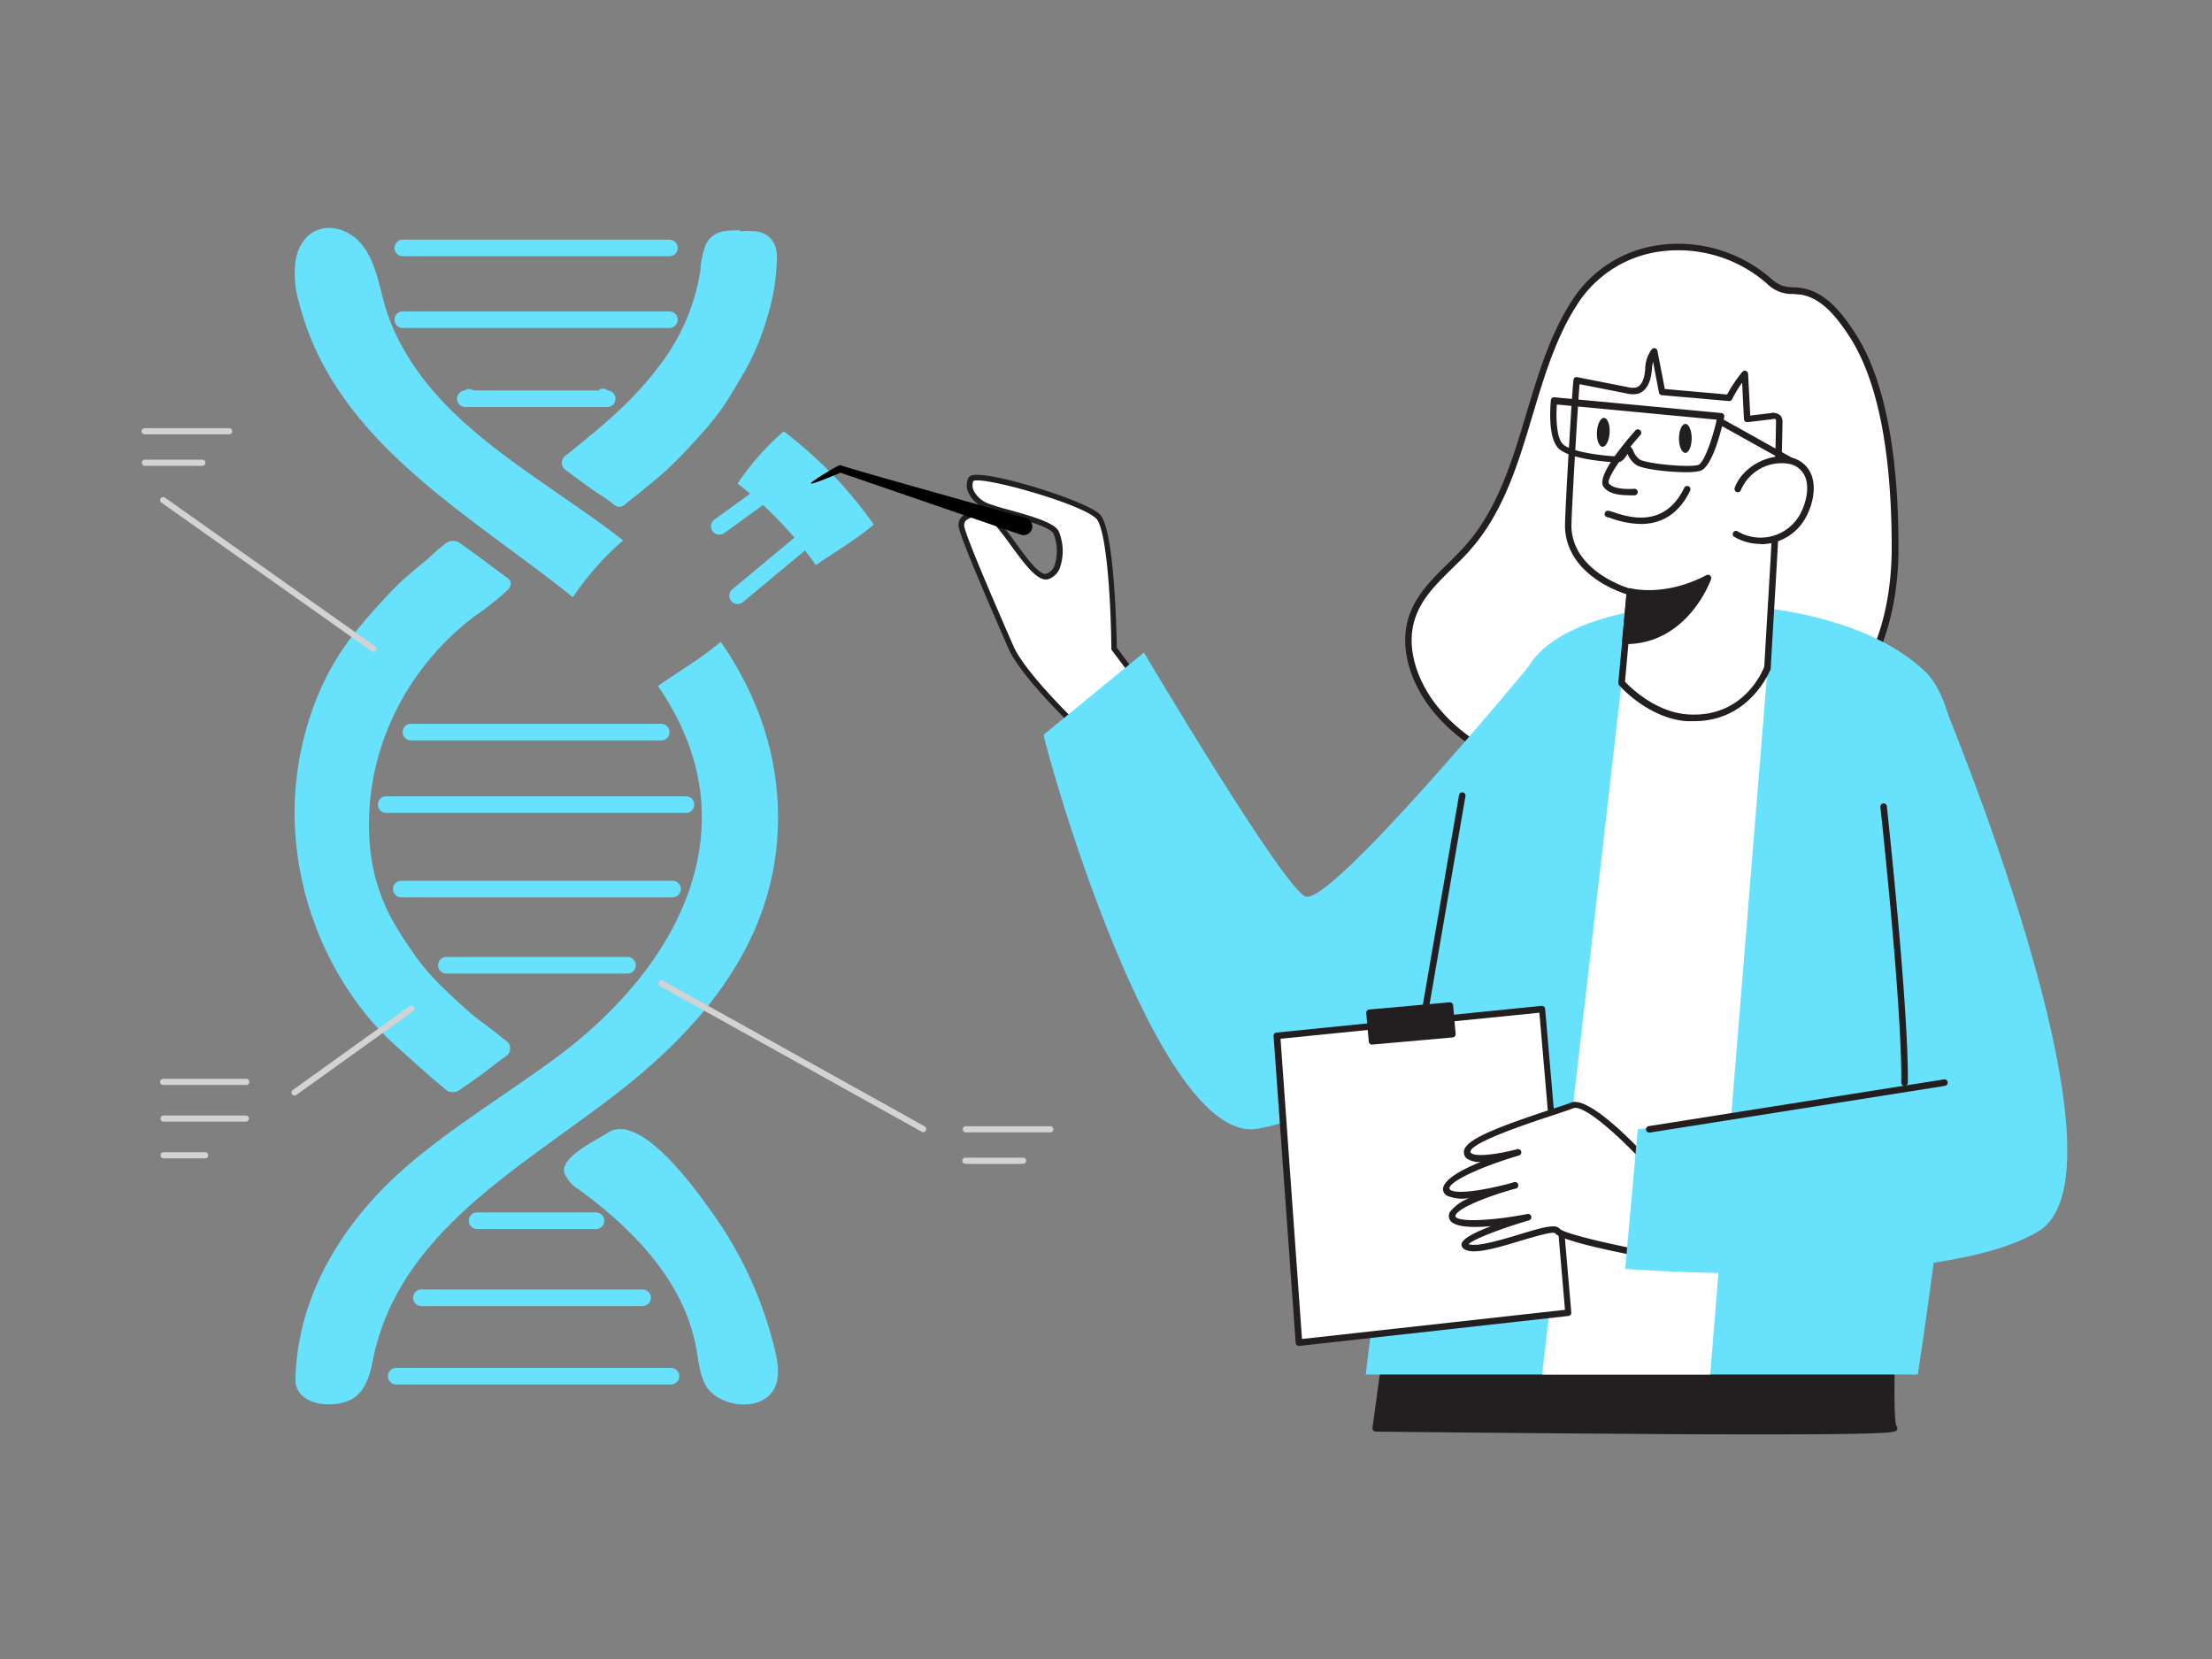 <svg xmlns="http://www.w3.org/2000/svg" viewBox="0 0 400 300"><rect x="0" y="0" width="400" height="300" fill="#808080" stroke="none"/><g id="_488_dna_flatline" data-name="#488_dna_flatline"><path d="M250.91,242.79l-2.12,15.49s94.85,1.13,93.72,0,0-23.86,0-23.86Z" fill="#231f20"/><path d="M319.46,259.38c-6.2,0-14,0-24-.09-23.1-.14-46.46-.41-46.69-.41a.62.62,0,0,1-.44-.21.58.58,0,0,1-.14-.47l2.11-15.49a.6.6,0,0,1,.54-.51l91.6-8.37a.64.64,0,0,1,.46.17.55.55,0,0,1,.19.45c-.53,10.54-.75,22.34-.14,23.46a.55.55,0,0,1,.1.63C342.88,259,342.71,259.38,319.46,259.38Zm22.51-.86a.71.71,0,0,0,.12.18A.7.7,0,0,1,342,258.52Zm-92.5-.82c34.94.41,86.42.77,92.31.17-.69-3.33-.26-15.11.11-22.79l-90.46,8.26Z" fill="#231f20"/><g id="eaxZPU"><path d="M112.68,97.72c-9.93-7.75-21.07-14-30.2-22.67C76.76,69.6,71.92,63,69.65,55.43c-1-3.43-1.55-7.09-3.44-10.12-3.54-5.66-11.15-5.69-12.69,1.42A17.2,17.2,0,0,0,54,54.4C60.25,79.74,84.74,92.81,103.6,108A51.61,51.61,0,0,1,112.68,97.72Z" fill="#68e1fd"/><path d="M130.34,116.05c-3.51,3-7.58,5.33-11.36,8,4.94,7.18,8.13,15.38,7.93,24.49-.35,16.76-11.64,31.67-25.75,42.27C92,197.65,82.07,203.52,73.43,211c-11.29,9.81-19.68,23.14-20,38.43-.08,5,7.63,5.49,10.67,3.27,2-1.45,2.8-4,3.26-6.43,4.85-25.36,30.86-37,48.72-52.23,13.5-11.5,23.89-25.83,24.57-44.14C141.15,137.23,137.13,125.89,130.34,116.05Z" fill="#68e1fd"/><path d="M53.27,147.45A56,56,0,0,1,57.8,125a47.17,47.17,0,0,1,6.7-11c2.23-2.75,4.61-5.39,7.1-7.91,1.9-1.92,4.08-3.57,6.12-5.34a30.18,30.18,0,0,1,3.07-2.62,2.25,2.25,0,0,1,2-.17c3,2.08,5.91,4.28,8.83,6.47a1.76,1.76,0,0,1,.74.86,1.71,1.71,0,0,1-.66,1.49,49.67,49.67,0,0,1-5.79,4.59c-13.47,10.13-21,26.65-18.81,43.46a35,35,0,0,0,3.46,10.85,63.68,63.68,0,0,0,4,6.37c2.58,4,6.14,7.18,9.62,10.36,2,1.87,4.42,3.38,6.54,5.19.59.5,1.53.84,1.53,2s-1.08,1.57-1.76,2.1c-2.46,1.95-5,3.8-7.62,5.56a2.2,2.2,0,0,1-2,0c-2.89-2.4-5.71-4.9-8.49-7.45a56,56,0,0,1-5.3-5.26A58.86,58.86,0,0,1,53.27,147.45Z" fill="#68e1fd"/><path d="M133.91,41.83a17.79,17.79,0,0,1,2.83,0c2.41.37,3.77,2.09,3.75,4.66a37.86,37.86,0,0,1-1.67,10.62,45,45,0,0,1-4.32,10.33c-1.3,2.18-2.54,4.4-4,6.48a50.7,50.7,0,0,1-4,4.9c-1.69,1.89-3.42,3.75-5.25,5.51-1.54,1.48-3.22,2.81-4.86,4.18-1.07.89-2.19,1.7-3.24,2.61a1.51,1.51,0,0,1-2.29,0c-1.33-1.08-2.83-1.93-4.22-2.93-1.58-1.12-3.14-2.27-4.66-3.46a1.6,1.6,0,0,1,.12-2.2c6.06-4.83,12.11-9.73,16.83-16a37.84,37.84,0,0,0,7.69-17.4,16.23,16.23,0,0,1,1-4.86c1.28-2.65,3.69-2.62,6.22-2.62Z" fill="#68e1fd"/><path d="M133.75,253.94c-2.62-.22-5.22-1.55-6.26-3.65s-1.21-4.49-1.65-6.78c-2.24-11.87-11.36-21.23-21.1-28.37a6.35,6.35,0,0,1-2.67-3c-.89-2.91,5.9-6,7.79-7.28,6-4,16.36,10.82,19.07,14.63a71.15,71.15,0,0,1,11.2,24.64c.48,2,.87,4.25.19,6.25C139.4,253.13,136.56,254.18,133.75,253.94Z" fill="#68e1fd"/><path d="M109.8,72l-1.48-1.56a1.53,1.53,0,0,1,2.11.88C110.47,71.44,110,71.72,109.8,72Z" fill="#68e1fd"/><path d="M85.75,70.56c-.54.51-1.07,1-1.6,1.55a1.08,1.08,0,0,1,.27-1.72C84.67,70.2,85.29,70.49,85.75,70.56Z" fill="#68e1fd"/><path d="M116.2,236.18h-40a1.5,1.5,0,1,1,0-3h40a1.5,1.5,0,0,1,0,3Z" fill="#68e1fd"/><path d="M121.34,250.36H71.65a1.5,1.5,0,1,1,0-3h49.69a1.5,1.5,0,1,1,0,3Z" fill="#68e1fd"/><path d="M107.77,222.25H86.27a1.5,1.5,0,1,1,0-3h21.5a1.5,1.5,0,0,1,0,3Z" fill="#68e1fd"/><path d="M113.48,176.05H80.72a1.5,1.5,0,0,1,0-3h32.76a1.5,1.5,0,1,1,0,3Z" fill="#68e1fd"/><path d="M124.05,147H69.84a1.5,1.5,0,0,1,0-3h54.21a1.5,1.5,0,1,1,0,3Z" fill="#68e1fd"/><path d="M119.58,133.89H74.31a1.5,1.5,0,0,1,0-3h45.27a1.5,1.5,0,0,1,0,3Z" fill="#68e1fd"/><path d="M109.8,73.61H84.15a1.5,1.5,0,0,1,0-3H109.8a1.5,1.5,0,0,1,0,3Z" fill="#68e1fd"/><path d="M121.05,59.31H72.84a1.5,1.5,0,0,1,0-3h48.21a1.5,1.5,0,1,1,0,3Z" fill="#68e1fd"/><path d="M121.05,46.34H72.84a1.5,1.5,0,0,1,0-3h48.21a1.5,1.5,0,0,1,0,3Z" fill="#68e1fd"/><path d="M146.61,82.05c-1.57-1.42-3.2-2.76-4.87-4.06a47.67,47.67,0,0,0-8.36,9.45l.83.66a69.32,69.32,0,0,1,13.33,14.09c3.48-2.43,7.22-4.56,10.46-7.33A73.59,73.59,0,0,0,146.61,82.05Z" fill="#68e1fd"/><path d="M133.38,109.22a1.48,1.48,0,0,1-1.15-.54,1.5,1.5,0,0,1,.19-2.11l13.3-11.06a1.5,1.5,0,1,1,1.92,2.31l-13.3,11.06A1.5,1.5,0,0,1,133.38,109.22Z" fill="#68e1fd"/><path d="M130.07,96.67a1.5,1.5,0,0,1-.88-2.71l14-10.16A1.5,1.5,0,1,1,145,86.22L131,96.38A1.43,1.43,0,0,1,130.07,96.67Z" fill="#68e1fd"/><path d="M121.62,162.27H72.57a1.5,1.5,0,0,1,0-3h49.05a1.5,1.5,0,0,1,0,3Z" fill="#68e1fd"/></g><path d="M207.28,125.05l-5.81-7.75s-.19-21.3-2.93-23.92-22.2-8.46-23-6.67.58,3.83,3.07,4.84S190,94.29,191,96.28s1.26,7-1.54,7.93S181.24,94,178.58,93.28s-4.93,0-4.71,1.92,6.88,17.14,8.95,21.87,10.68,13.08,10.68,13.08Z" fill="#fff"/><path d="M193.5,130.65a.5.5,0,0,1-.35-.14c-.36-.35-8.7-8.49-10.79-13.24-5.89-13.46-8.83-20.66-9-22a2.15,2.15,0,0,1,.75-2c1-.82,2.68-1,4.58-.47,1.34.37,3,2.63,4.89,5.26s4.44,6.11,5.67,5.68a2.51,2.51,0,0,0,1.45-1.49,8.41,8.41,0,0,0-.2-5.76c-.55-1.18-5.49-2.55-8.45-3.37-1.53-.43-2.86-.8-3.63-1.11a5.83,5.83,0,0,1-3.34-3,3.15,3.15,0,0,1,0-2.52,1.1,1.1,0,0,1,.86-.57c3.36-.67,20.29,4.55,22.93,7.07s3.05,21.27,3.08,24.12l5.71,7.62a.5.5,0,0,1-.23.77l-13.78,5.1ZM176.66,93.5a2.92,2.92,0,0,0-1.88.53,1.18,1.18,0,0,0-.41,1.12c.1.85,1.72,5.3,8.91,21.72,1.82,4.16,9,11.35,10.34,12.7l12.86-4.76-5.41-7.21a.43.43,0,0,1-.1-.29c-.07-8.48-.87-21.75-2.77-23.57C195.34,91,177.38,86,176,87a2.26,2.26,0,0,0,.05,1.67,4.91,4.91,0,0,0,2.8,2.43,36.19,36.19,0,0,0,3.52,1.07c4.72,1.31,8.39,2.43,9.09,3.92a9.25,9.25,0,0,1,.21,6.56,3.42,3.42,0,0,1-2,2.05c-1.93.68-4.3-2.58-6.81-6-1.57-2.16-3.35-4.61-4.35-4.89A6.84,6.84,0,0,0,176.66,93.5Z" fill="#231f20"/><path d="M184.61,96.69,152,85.48s-5.24,2.23-5.35,1.93,5.25-3.53,5.36-3.3,26.61,7.63,33.51,9.56a1.59,1.59,0,0,1,1.07,2.06h0A1.59,1.59,0,0,1,184.61,96.69Z"/><path d="M284.09,55.75c.21-.36.44-.72.67-1.07,7.7-11.92,24.06-13,34.73-4.18A9,9,0,0,0,322,52.21a15.79,15.79,0,0,0,3.52.46c4.12.54,7,4.21,9.3,7.67,6.68,10.13,7.87,26.88,7.86,38.77,0,9.31-2.22,18.88-7.92,26.23-8.08,10.44-21.84,14.84-35,15.95-14.56,1.23-30.8-1.66-40.09-12.94-3.91-4.73-6.31-11.3-4.22-17.06,1.82-5,6.52-8.32,10-12.34C275.94,87.11,276,69.24,284.09,55.75Z" fill="#fff"/><path d="M293.58,142.14c-14.9,0-27.22-4.75-34.36-13.41-3.6-4.36-6.62-11.28-4.31-17.65,1.34-3.69,4.17-6.48,6.92-9.17,1.09-1.08,2.23-2.2,3.24-3.35,5.8-6.59,8.41-15.31,10.93-23.74,2-6.61,4-13.44,7.58-19.37h0c.22-.37.45-.73.68-1.09a22.19,22.19,0,0,1,15.48-10,25.51,25.51,0,0,1,20.12,5.67l.29.24a7.55,7.55,0,0,0,2.06,1.37,7.27,7.27,0,0,0,2.14.32c.41,0,.83.05,1.25.1,4.32.57,7.34,4.33,9.71,7.94,5.3,8,8,21.19,8,39.1,0,7.4-1.41,18-8,26.58-9,11.67-24.25,15.24-35.41,16.18Q296.64,142.14,293.58,142.14Zm-9-86.08c-3.49,5.8-5.51,12.56-7.46,19.1-2.56,8.55-5.2,17.4-11.17,24.18-1,1.18-2.19,2.32-3.31,3.41-2.77,2.72-5.39,5.3-6.63,8.74-2.14,5.89.72,12.38,4.11,16.49,7.87,9.54,22.3,14.17,39.59,12.72,10.93-.92,25.8-4.4,34.57-15.72,6.44-8.3,7.79-18.65,7.8-25.87,0-17.67-2.6-30.6-7.76-38.44-2.23-3.38-5-6.91-8.89-7.42-.38,0-.77-.07-1.16-.09a6.36,6.36,0,0,1-4.88-2l-.29-.23a24.32,24.32,0,0,0-19.19-5.41A21.06,21.06,0,0,0,285.25,55l-.66,1.06Z" fill="#231f20"/><path d="M346.8,248.55c3.39-22,16.27-112.54,1.44-127-16.91-16.5-63.41-15.78-71.93-.87-4.62,8.09-17.65,21.71-18.64,39.41-1.42,25.12-8.91,72.37-10.7,88.47Z" fill="#68e1fd"/><polygon points="309.26 248.55 319.65 120.67 293.24 123.47 278.87 248.55 309.26 248.55" fill="#fff"/><path d="M294.75,107l-1.51,16.51s5,5.75,11.76,6.3c11,.88,14.65-9.1,14.65-9.1.82-14.78,1.9-29.53,2.13-44.31a1.39,1.39,0,0,0-.21-.92,1.36,1.36,0,0,0-1.25-.26L316,75.7l-.42-8.18a23.47,23.47,0,0,0-2.85,4.33l-12.12-1.06-1.41-7.34c-.92,1-.94,2.49-1.11,3.84s-.71,2.9-2,3.26a4.06,4.06,0,0,1-1.8-.07l-9.13-1.8c-.08,0-1.63,24.65-1.52,26.72C284.07,104.07,294.75,107,294.75,107Z" fill="#fff"/><path d="M306.35,130.41c-.45,0-.92,0-1.4,0-6.9-.56-11.95-6.26-12.16-6.5a.63.63,0,0,1-.15-.45l1.48-16c-2.16-.69-10.68-3.93-11.11-11.95-.07-1.27.45-10.33.68-14.17.77-12.78.8-12.81,1-13a.63.63,0,0,1,.51-.14l9.12,1.8a3.81,3.81,0,0,0,1.53.08c1.18-.33,1.51-2,1.59-2.76l.07-.56a5.91,5.91,0,0,1,1.2-3.61.55.55,0,0,1,.59-.17.58.58,0,0,1,.42.46l1.33,6.9,11.27,1a25.61,25.61,0,0,1,2.74-4.09.59.59,0,0,1,.65-.18.57.57,0,0,1,.4.53l.39,7.55,3.71-.45a1.92,1.92,0,0,1,1.77.47,1.88,1.88,0,0,1,.35,1.31c-.17,11.31-.86,22.8-1.52,33.91-.21,3.47-.42,7-.61,10.43a.9.9,0,0,1,0,.16C320.17,121,316.62,130.41,306.35,130.41Zm-12.5-7.15c.91,1,5.45,5.45,11.19,5.91,10.06.79,13.64-7.65,14-8.62.19-3.45.4-6.9.6-10.34.67-11.1,1.35-22.57,1.52-33.86a1.11,1.11,0,0,0-.06-.53c-.05-.06-.22-.12-.73,0l-4.34.52a.59.59,0,0,1-.46-.14.61.61,0,0,1-.21-.42l-.33-6.58a22,22,0,0,0-1.81,3,.58.58,0,0,1-.58.32l-12.12-1.06a.59.59,0,0,1-.53-.48l-1.07-5.59a11,11,0,0,0-.21,1.48l-.07.57c-.24,2-1.14,3.39-2.45,3.76a4.51,4.51,0,0,1-2.08-.06l-8.48-1.67c-.31,3.86-1.55,24.32-1.46,26,.44,8.13,10.61,11,10.72,11a.6.6,0,0,1,.43.63Z" fill="#231f20"/><path d="M314.25,88.37a8.59,8.59,0,0,1,9.49-5.1c4.72,1.21,4.14,6.62,2.29,10a8.76,8.76,0,0,1-12,3.39" fill="#fff"/><path d="M318.37,98.36a9.39,9.39,0,0,1-4.65-1.22.59.59,0,1,1,.59-1A8.16,8.16,0,0,0,325.51,93c1.07-2,1.76-4.82.88-6.86a3.9,3.9,0,0,0-2.8-2.25,8,8,0,0,0-8.78,4.73.59.59,0,0,1-.76.36.6.6,0,0,1-.36-.76c1.36-3.81,6.31-6.48,10.2-5.48a5.1,5.1,0,0,1,3.59,2.93c1.11,2.57.19,5.86-.93,7.9a9.26,9.26,0,0,1-8.18,4.84Z" fill="#231f20"/><path d="M296.2,78.2s-6.92,7.8-5.76,9.48,5.12,1.21,5.12,1.21" fill="#fff"/><path d="M294.33,89.55c-1.39,0-3.48-.23-4.37-1.53-1.29-1.86,3.62-7.76,5.8-10.21a.58.58,0,0,1,.83,0,.59.59,0,0,1,.05.84c-3.46,3.9-6.18,8.07-5.71,8.74.78,1.13,3.63,1.07,4.57,1a.58.58,0,0,1,.65.52.59.59,0,0,1-.52.66A10.75,10.75,0,0,1,294.33,89.55Z" fill="#231f20"/><path d="M294.75,107s6.17,1.74,14.1-2.44c0,0-3.88,11.36-14.92,11.37Z" fill="#231f20"/><path d="M293.93,116.48a.58.58,0,0,1-.59-.64l.82-8.94a.62.62,0,0,1,.25-.43.59.59,0,0,1,.5-.08c.06,0,6.06,1.62,13.67-2.39a.59.59,0,0,1,.83.72c0,.11-4.15,11.75-15.48,11.76Zm1.35-8.8-.7,7.6c7.71-.34,11.67-6.63,13.09-9.52A21.37,21.37,0,0,1,295.28,107.68Z" fill="#231f20"/><ellipse cx="304.78" cy="79.28" rx="2.62" ry="1.15" transform="translate(224.47 383.79) rotate(-89.81)" fill="#231f20"/><ellipse cx="289.92" cy="78.18" rx="2.62" ry="1.15" transform="translate(195.58 363.25) rotate(-86.78)" fill="#231f20"/><path d="M296.75,94.75a16.75,16.75,0,0,1-5.34-1,5.58,5.58,0,0,0-.65-.2.6.6,0,1,1,.16-1.18,6.92,6.92,0,0,1,.87.25c2.51.84,9.16,3.08,12.77-4.4a.59.59,0,0,1,.79-.28.6.6,0,0,1,.28.8C303.3,93.53,299.79,94.75,296.75,94.75Z" fill="#231f20"/><path d="M236,162.09c-4.33-2.17-29.14-44.09-29.14-44.09l-18.14,14.86c.36,2.74,20.39,74.59,38.76,71.24s57.83-26.88,57.83-26.88l-9-56.55S240.33,164.25,236,162.09Z" fill="#68e1fd"/><path d="M248.8,235h-.11a.61.61,0,0,1-.48-.69l15.63-90.54a.59.59,0,0,1,.68-.48.58.58,0,0,1,.48.68l-15.62,90.54A.6.6,0,0,1,248.8,235Z" fill="#231f20"/><path d="M167,204.75a.54.54,0,0,1-.27-.07l-47.39-26.37a.55.55,0,0,1-.22-.75.56.56,0,0,1,.76-.22l47.39,26.37a.55.55,0,0,1-.27,1Z" fill="#d1d3d4"/><path d="M189.84,204.77H174.58a.56.56,0,0,1,0-1.11h15.26a.56.56,0,1,1,0,1.11Z" fill="#d1d3d4"/><path d="M185,210.46H174.58a.56.56,0,0,1,0-1.12H185a.56.56,0,0,1,0,1.12Z" fill="#d1d3d4"/><path d="M41.4,78.54H26.14a.55.55,0,0,1-.55-.55.56.56,0,0,1,.55-.56H41.4A.56.56,0,0,1,42,78,.55.55,0,0,1,41.4,78.54Z" fill="#d1d3d4"/><path d="M36.51,84.23H26.14a.56.56,0,0,1,0-1.11H36.51a.56.56,0,1,1,0,1.11Z" fill="#d1d3d4"/><path d="M67.51,117.87a.54.54,0,0,1-.32-.11l-38-26.87a.55.55,0,0,1,.64-.9l38,26.87a.55.55,0,0,1,.13.77A.57.57,0,0,1,67.51,117.87Z" fill="#d1d3d4"/><polygon points="283.59 237.39 278.86 182.48 230.93 187.31 234.89 242.79 283.59 237.39" fill="#fff"/><path d="M234.89,243.38a.67.67,0,0,1-.38-.13.63.63,0,0,1-.21-.42l-4-55.48a.59.59,0,0,1,.53-.63l47.93-4.83a.56.56,0,0,1,.43.14.58.58,0,0,1,.22.4l4.73,54.9a.58.58,0,0,1-.52.64L235,243.38Zm-3.33-55.54,3.88,54.29L283,236.86l-4.63-53.73Z" fill="#231f20"/><path d="M298.29,210.54s-10.77-12-14-10.68-18.76,5.64-18.94,8.34,9.19.18,9.19.18-13.51,4-13,6.67,12.43-.72,12.43-.72-12.07,3.24-11.35,5.76,13.69,0,13.69,0-14.05,4.15-11,5.41,15.17-4.34,16.32-2.89,16.65,4.33,16.65,4.33Z" fill="#fff"/><path d="M298.29,227.53h-.11c-3.69-.69-15.8-3-17-4.55-.55-.3-3.87.7-6.3,1.42-3.92,1.18-8,2.4-9.78,1.65-.73-.3-.82-.78-.81-1,0-1,2.35-2.18,5.33-3.32-3.62.32-7.11.19-7.57-1.43a1.48,1.48,0,0,1,.17-1.18,8.14,8.14,0,0,1,3.48-2.47,7.35,7.35,0,0,1-4-.41,1.52,1.52,0,0,1-.75-1c-.12-.6.18-2.47,6.8-5.12a4.17,4.17,0,0,1-2.49-.61,1.46,1.46,0,0,1-.54-1.27c.14-2.08,5.53-4.24,15.44-7.52,1.67-.55,3.12-1,3.86-1.33,3.48-1.41,12.85,8.78,14.7,10.84a.58.58,0,0,1,.15.39v16.4a.6.6,0,0,1-.21.45A.59.59,0,0,1,298.29,227.53Zm-17.47-5.76a1.55,1.55,0,0,1,1.29.47c.7.79,8.35,2.61,15.59,4V210.77c-4.37-4.84-11.25-11.16-13.22-10.36-.78.31-2.17.77-3.94,1.36-4,1.31-14.51,4.8-14.63,6.47a.28.28,0,0,0,.12.28c1,.8,5.45.06,8.32-.71a.6.6,0,0,1,.73.41.59.59,0,0,1-.4.73c-7.05,2.07-12.8,4.81-12.56,6,0,0,0,.14.21.25,1.42.87,7-.21,10.69-1.2l.79-.23a.61.61,0,0,1,.73.42.59.59,0,0,1-.41.73l-.78.21c-3.76,1.08-9.27,3.07-10.1,4.54-.09.17-.07.25-.06.28.3,1.07,6.38.87,13-.42a.59.59,0,0,1,.28,1.15c-4.71,1.39-10,3.36-10.9,4.3,1.44.55,5.61-.7,9-1.7C277.59,222.35,279.59,221.77,280.82,221.77Z" fill="#231f20"/><path d="M350.68,125.29c.39,1,36.2,86.16,18,97.32s-74.79,6.85-74.79,6.85l2.27-25.24,45.45-6.11Z" fill="#68e1fd"/><path d="M304.92,85.39c-3.17,0-7.92-.55-9.05-1.32a4.44,4.44,0,0,1-1.56-2h0c-.37.62-.93,1.55-1.93,1.55h0c-.08,0-8.15-.34-10.48-2.47-2.11-1.94-1.52-8.09-1.45-8.79a.59.59,0,0,1,.65-.52l30.18,2.85a.59.59,0,0,1,.52.72c-.46,2.13-2.15,9.16-4.4,9.75A11.26,11.26,0,0,1,304.92,85.39Zm-10.59-4.82a.79.79,0,0,1,.39.12,1.94,1.94,0,0,1,.66.91,3.36,3.36,0,0,0,1.15,1.49c1,.7,8.45,1.5,10.53,1,1-.26,2.49-4.34,3.39-8.2l-28.92-2.74c-.15,2-.16,6,1.13,7.2,1.66,1.53,8,2.13,9.7,2.17.35,0,.68-.57.93-1S293.85,80.57,294.33,80.57Z" fill="#231f20"/><path d="M323.74,83.86a.6.6,0,0,1-.29-.08l-12.76-7.11a.58.58,0,0,1-.23-.8.58.58,0,0,1,.8-.23L324,82.75a.59.59,0,0,1-.29,1.11Z" fill="#231f20"/><path d="M298.29,204.81a.59.59,0,0,1-.09-1.18l53.32-8.44a.59.59,0,1,1,.18,1.17l-53.32,8.44Z" fill="#231f20"/><path d="M344.4,196.37h0a.61.61,0,0,1-.59-.6c.15-14-3.74-49.48-3.78-49.83a.59.59,0,1,1,1.18-.13c0,.36,3.93,35.86,3.79,50A.61.61,0,0,1,344.4,196.37Z" fill="#231f20"/><rect x="247.85" y="182.48" width="14.59" height="5.18" transform="translate(-15.42 23.38) rotate(-5.09)" fill="#231f20"/><path d="M248.11,188.9a.57.57,0,0,1-.38-.14.59.59,0,0,1-.21-.4l-.46-5.17a.59.59,0,0,1,.53-.64l14.54-1.3a.65.65,0,0,1,.43.14.59.59,0,0,1,.21.4l.46,5.17a.59.59,0,0,1-.54.64l-14.53,1.29Zm.18-5.22.35,4L262,186.47l-.36-4Z" fill="#231f20"/><path d="M53.27,198.11a.56.56,0,0,1-.46-.23.55.55,0,0,1,.13-.77L74,182a.56.56,0,1,1,.65.9L53.59,198A.55.55,0,0,1,53.27,198.11Z" fill="#d1d3d4"/><path d="M44.47,196.2H29.52a.56.56,0,0,1,0-1.12h15a.56.56,0,0,1,0,1.12Z" fill="#d1d3d4"/><path d="M44.47,202.83H29.52a.56.56,0,0,1,0-1.11h15a.56.56,0,0,1,0,1.11Z" fill="#d1d3d4"/><path d="M37,209.47H29.52a.56.56,0,0,1,0-1.11H37a.56.56,0,1,1,0,1.11Z" fill="#d1d3d4"/></g></svg>